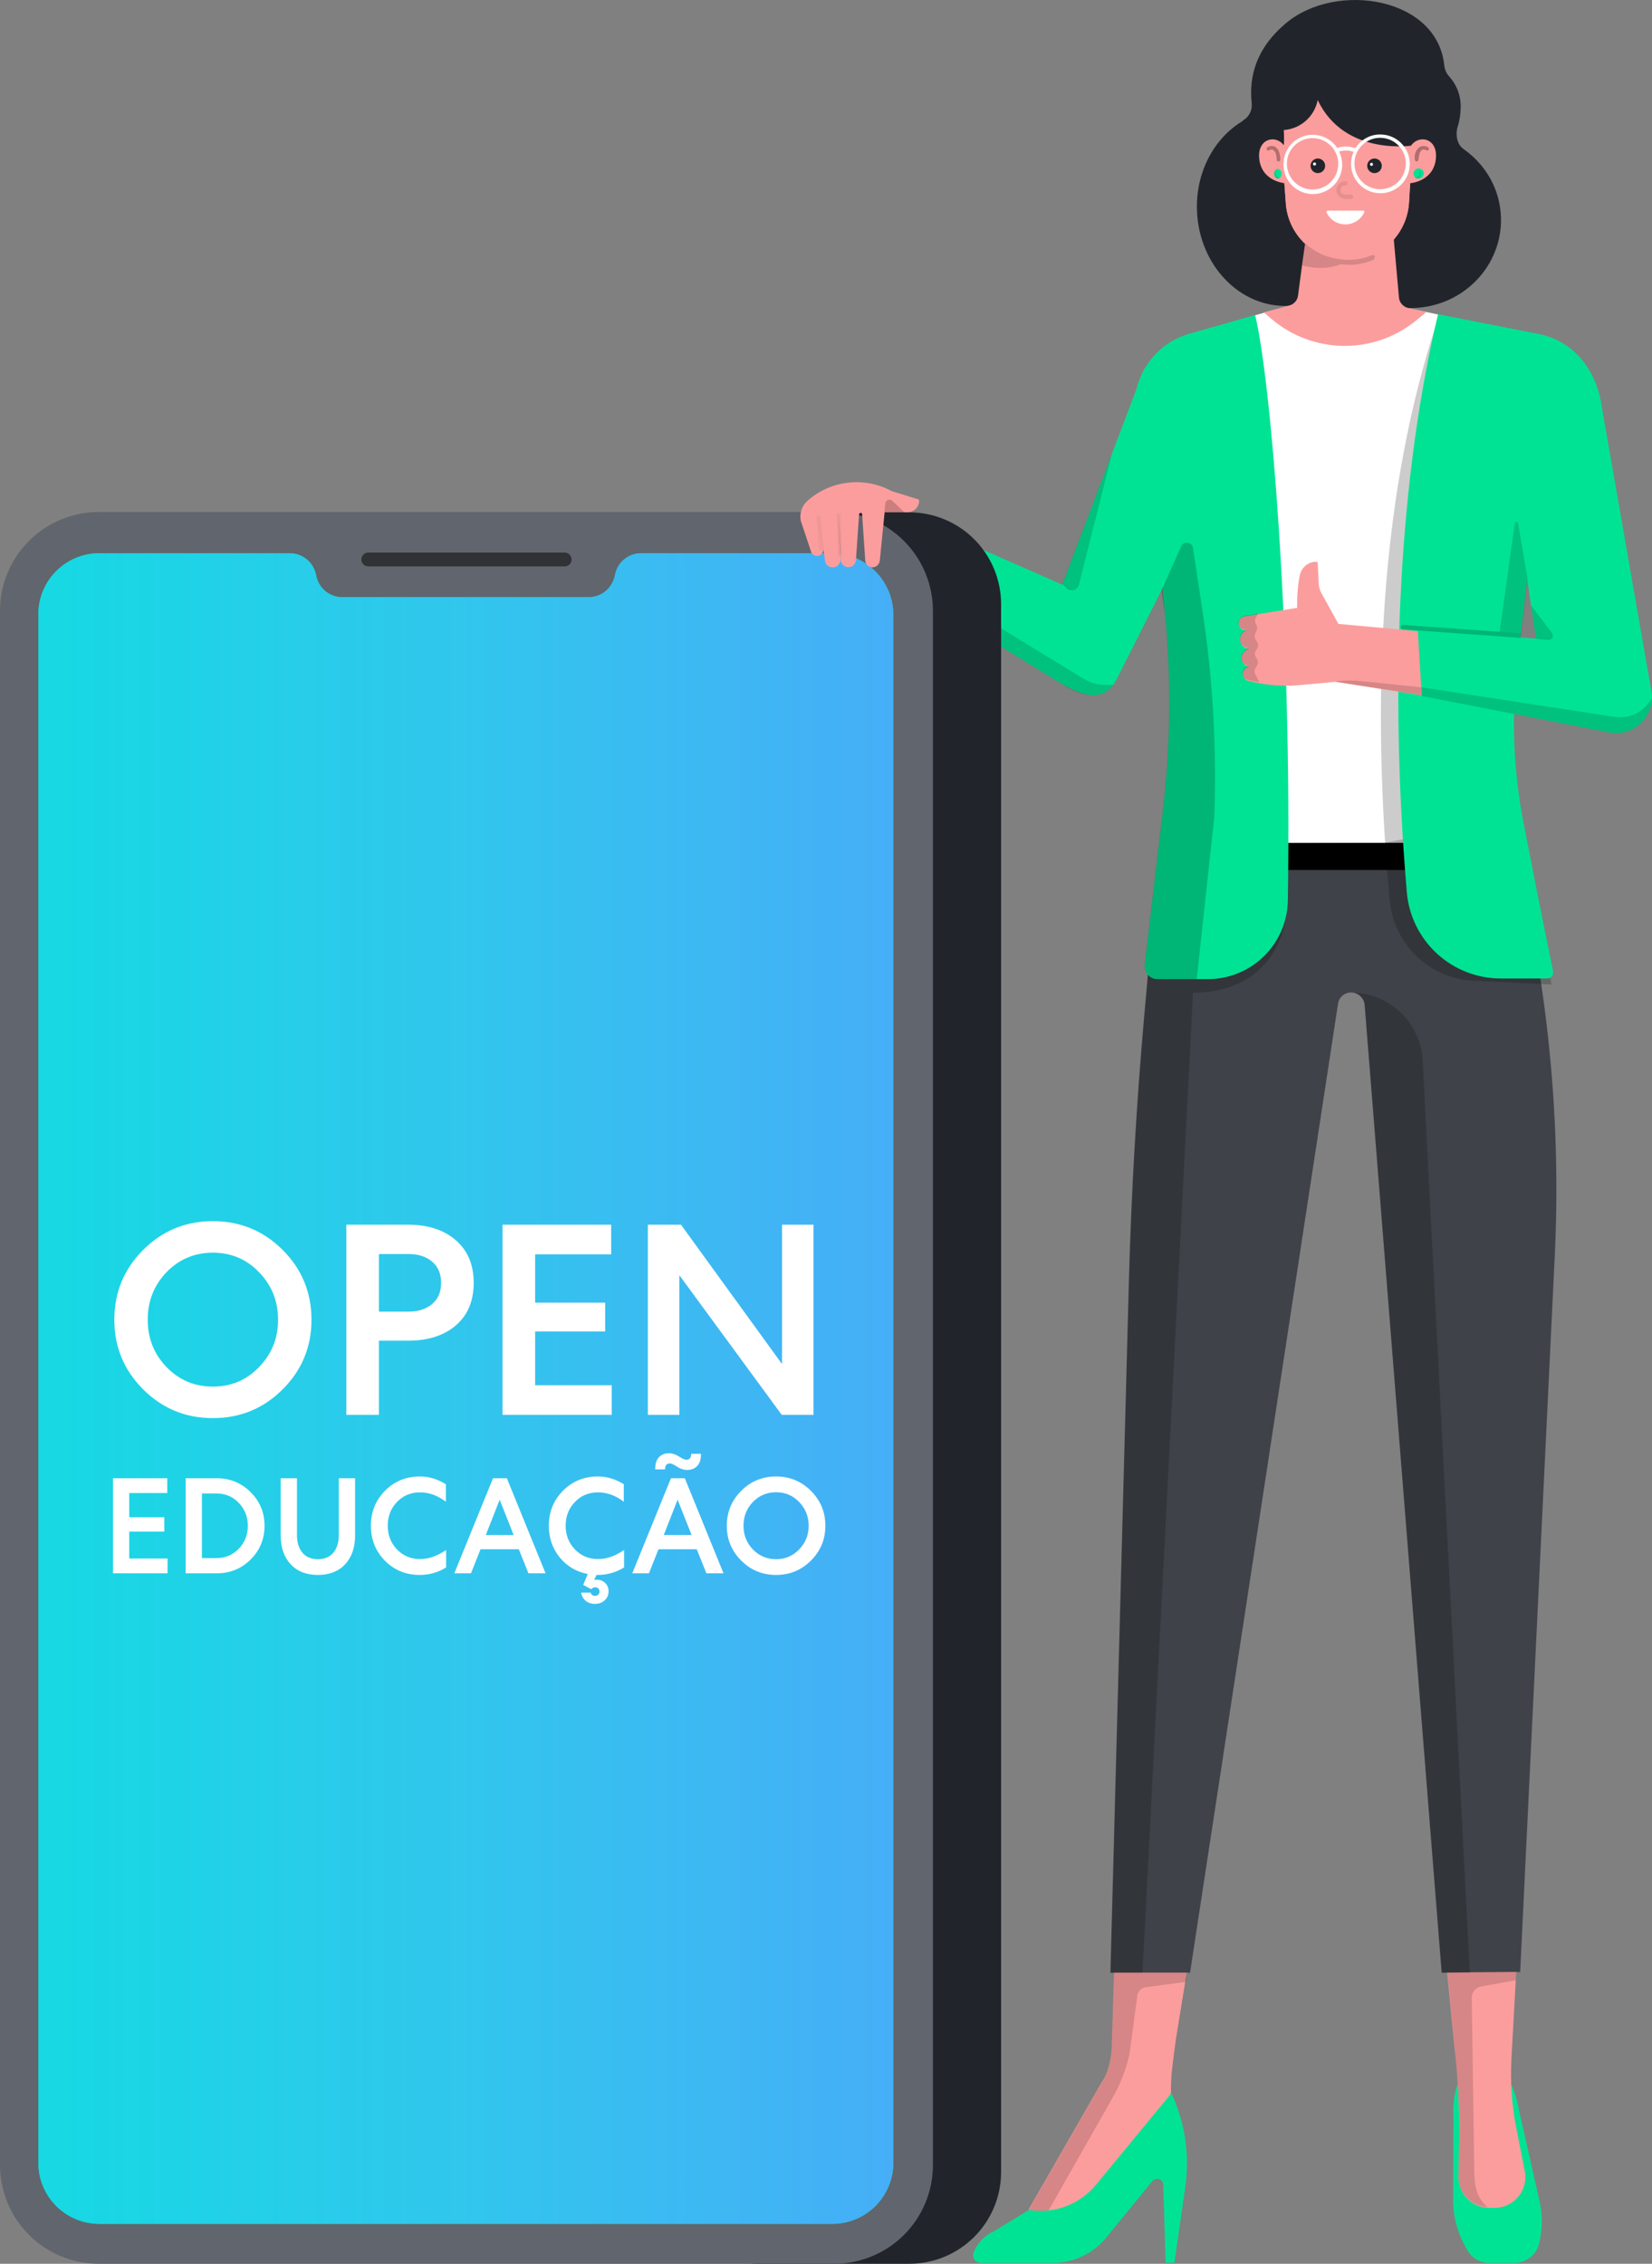 <svg width="146" height="200" viewBox="0 0 146 200" fill="none" xmlns="http://www.w3.org/2000/svg">
<rect x="0" y="0" width="146" height="200" fill="#808080" stroke="none"/>
<path d="M105.227 47.041L98.749 59.89C97.785 61.818 96.299 61.834 93.797 60.399L76.352 49.682L79.323 45.264L93.877 51.651L101.139 32.531" fill="#00E394"/>
<path opacity="0.15" d="M76.76 48.354L95.241 59.651C96.907 60.709 97.385 60.484 98.374 60.509C97.471 61.845 95.655 61.687 93.461 60.193L76.651 49.873L76.76 48.354Z" fill="black"/>
<path opacity="0.15" d="M95.363 51.62L98.276 40.056L93.878 51.595L94.211 51.914C94.289 52.012 94.394 52.084 94.513 52.123C94.633 52.162 94.761 52.167 94.88 52.136C95.002 52.105 95.111 52.04 95.197 51.948C95.283 51.857 95.341 51.743 95.363 51.62Z" fill="black"/>
<path d="M80.367 200H66.76C65.971 200 65.216 199.686 64.66 199.128C64.102 198.573 63.788 197.817 63.788 197.029V48.235C63.788 47.447 64.102 46.692 64.66 46.135C65.216 45.577 65.971 45.264 66.76 45.263H80.367C82.517 45.266 84.577 46.121 86.099 47.641C87.618 49.161 88.473 51.223 88.476 53.372V191.919C88.468 194.065 87.61 196.12 86.091 197.634C84.572 199.147 82.514 200 80.367 200Z" fill="#21252B"/>
<path d="M73.73 200H8.72C6.408 199.997 4.192 199.078 2.558 197.442C0.923 195.807 0.004 193.591 0 191.28V53.956C0.004 51.644 0.923 49.428 2.558 47.794C4.192 46.159 6.408 45.239 8.72 45.236H73.73C76.041 45.239 78.257 46.159 79.892 47.794C81.528 49.428 82.447 51.644 82.45 53.956V191.253C82.453 192.4 82.231 193.538 81.795 194.599C81.356 195.659 80.714 196.623 79.906 197.437C79.095 198.248 78.132 198.892 77.074 199.333C76.013 199.772 74.877 200 73.73 200Z" fill="#61656D"/>
<path d="M73.508 48.876H56.679C56.123 48.873 55.585 49.066 55.157 49.422C54.731 49.777 54.444 50.273 54.346 50.82C54.245 51.365 53.957 51.858 53.531 52.213C53.105 52.568 52.568 52.763 52.014 52.764H30.269C29.714 52.767 29.175 52.574 28.748 52.218C28.321 51.862 28.034 51.367 27.937 50.82C27.836 50.275 27.547 49.782 27.121 49.427C26.695 49.072 26.159 48.877 25.604 48.876H8.775C7.347 48.877 5.977 49.446 4.967 50.456C3.957 51.466 3.389 52.835 3.388 54.264V191.088C3.389 192.516 3.957 193.885 4.967 194.896C5.977 195.906 7.347 196.473 8.775 196.476H73.564C74.991 196.473 76.363 195.906 77.371 194.896C78.382 193.885 78.951 192.516 78.951 191.088V54.291C78.943 52.853 78.365 51.476 77.346 50.461C76.327 49.446 74.947 48.877 73.508 48.876Z" fill="#00E394"/>
<path d="M73.508 48.876H56.679C56.123 48.873 55.585 49.066 55.157 49.422C54.731 49.777 54.444 50.273 54.346 50.82C54.245 51.365 53.957 51.858 53.531 52.213C53.105 52.568 52.568 52.763 52.014 52.764H30.269C29.714 52.767 29.175 52.574 28.748 52.218C28.321 51.862 28.034 51.367 27.937 50.82C27.836 50.275 27.547 49.782 27.121 49.427C26.695 49.072 26.159 48.877 25.604 48.876H8.775C7.347 48.877 5.977 49.446 4.967 50.456C3.957 51.466 3.389 52.835 3.388 54.264V191.088C3.389 192.516 3.957 193.885 4.967 194.896C5.977 195.906 7.347 196.473 8.775 196.476H73.564C74.991 196.473 76.363 195.906 77.371 194.896C78.382 193.885 78.951 192.516 78.951 191.088V54.291C78.943 52.853 78.365 51.476 77.346 50.461C76.327 49.446 74.947 48.877 73.508 48.876Z" fill="url(#paint0_linear_503_65)"/>
<path opacity="0.5" d="M49.903 50.039H32.547C32.385 50.039 32.23 49.975 32.115 49.861C32 49.746 31.936 49.591 31.936 49.429C31.936 49.267 32 49.111 32.115 48.997C32.23 48.882 32.385 48.818 32.547 48.818H49.903C50.065 48.819 50.219 48.884 50.334 48.998C50.448 49.112 50.513 49.267 50.514 49.429C50.516 49.509 50.501 49.589 50.471 49.664C50.441 49.739 50.396 49.807 50.339 49.864C50.282 49.921 50.214 49.966 50.139 49.996C50.064 50.026 49.984 50.041 49.903 50.039Z" fill="black"/>
<path d="M133.578 184.188C133.892 184.908 134.117 185.663 134.247 186.437L136.122 194.735C136.341 195.899 136.302 197.095 136.014 198.242C135.889 198.723 135.608 199.15 135.217 199.456C134.822 199.761 134.342 199.928 133.845 199.931H131.623C131.231 199.931 130.848 199.828 130.509 199.634C130.171 199.439 129.89 199.159 129.696 198.82L129.535 198.542C128.863 197.365 128.482 196.043 128.424 194.688L128.452 186.912C128.396 185.98 128.513 185.046 128.799 184.157L133.578 184.188Z" fill="#00E394"/>
<path d="M106.513 164.218L103.917 180.2C103.639 182.369 103.461 183.332 103.486 184.937L98.265 194.36L92.403 197.278L90.903 195.218L97.382 183.946C97.918 183.224 98.265 181.78 98.265 180.413L98.721 165.931L106.513 164.218Z" fill="#FC9D9D"/>
<path opacity="0.15" d="M91.814 196.798L90.906 195.271L97.382 184.004C98.051 183.04 98.24 181.46 98.268 180.469L98.454 174.312H104.88L104.825 175.09L101.264 175.57C101.073 175.592 100.895 175.679 100.759 175.815C100.623 175.951 100.537 176.129 100.515 176.32L99.82 181.488C99.512 182.861 98.998 184.178 98.293 185.395L91.814 196.798Z" fill="black"/>
<path d="M86.06 198.967C86.016 199.072 85.999 199.186 86.01 199.303C86.019 199.417 86.057 199.525 86.121 199.619C86.185 199.717 86.271 199.794 86.374 199.847C86.474 199.903 86.588 199.931 86.702 199.931H93.047C93.953 199.931 94.844 199.728 95.66 199.339C96.48 198.95 97.199 198.384 97.768 197.681L101.839 192.702C101.909 192.614 102 192.549 102.109 192.517C102.214 192.485 102.328 192.486 102.434 192.521C102.539 192.556 102.631 192.623 102.697 192.713C102.764 192.802 102.8 192.91 102.803 193.021L103.017 199.903H103.792L104.755 193.21C105.161 190.391 104.733 187.516 103.525 184.937L96.86 193.021C96.155 193.877 95.236 194.532 94.197 194.924C93.158 195.312 92.036 195.423 90.942 195.243L87.862 197.115C87.046 197.476 86.399 198.139 86.06 198.967Z" fill="#00E394"/>
<path d="M127.341 168.453L134.328 168.344L133.578 181.866C133.464 183.918 133.609 185.978 134.006 187.995L134.783 191.957C134.836 192.344 134.808 192.738 134.697 193.113C134.586 193.485 134.395 193.832 134.139 194.127C133.884 194.421 133.564 194.657 133.209 194.818C132.856 194.979 132.47 195.062 132.079 195.062H131.623C130.915 195.06 130.235 194.782 129.724 194.288C129.215 193.793 128.918 193.121 128.893 192.413L128.946 189.08C128.99 186.272 128.849 183.464 128.518 180.674L127.341 168.453Z" fill="#FC9D9D"/>
<path d="M133.095 71.992L134.139 76.275C136.869 87.632 137.969 99.32 137.405 110.987L134.35 174.221L127.407 174.273L120.606 88.796C120.584 88.497 120.454 88.217 120.234 88.011C120.018 87.805 119.729 87.689 119.429 87.685C119.146 87.678 118.868 87.775 118.651 87.958C118.435 88.141 118.293 88.396 118.252 88.677L105.174 174.285H98.132L99.765 113.19C99.979 105.32 100.434 97.466 101.131 89.629L101.686 83.42L106.56 72.034L133.095 71.992Z" fill="#3F4249"/>
<path opacity="0.15" d="M134.006 174.257L133.978 174.951L130.873 175.506C130.646 175.553 130.443 175.677 130.296 175.857C130.148 176.037 130.071 176.263 130.071 176.495L130.285 191.194C130.312 192.399 130.204 194.004 131.49 194.996C130.807 194.968 130.157 194.679 129.676 194.193C129.196 193.707 128.915 193.054 128.893 192.371L128.946 189.039C128.974 187.406 128.946 185.773 128.84 184.14V184.112C128.76 182.963 127.93 174.287 127.93 174.287L134.006 174.257Z" fill="black"/>
<path opacity="0.2" d="M99.793 113.19C100.006 105.32 100.462 97.466 101.159 89.629L101.714 83.42L106.588 72.034H106.666L113.172 72.006L133.142 71.954V71.981L113.172 72.034C113.172 74.711 113.728 77.441 113.681 80.198C113.628 83.531 111.351 87.697 105.436 87.697L100.97 174.285H98.16L99.793 113.19Z" fill="black"/>
<path d="M127.366 27.846L125.119 27.365L112.267 27.471L110.581 27.954C112.028 33.869 112.992 48.084 113.311 74.48L124.797 74.455C124.744 67.815 124.878 41.339 127.366 27.846Z" fill="white"/>
<path opacity="0.2" d="M122.414 74.456H124.797C124.744 67.977 124.583 42.57 126.885 28.785C122.681 41.687 121.29 57.108 122.414 74.456Z" fill="black"/>
<path opacity="0.2" d="M122.442 74.428C122.575 76.927 122.6 76.971 122.817 79.515C122.986 81.462 123.881 83.274 125.319 84.596C126.758 85.919 128.638 86.655 130.593 86.66L137.124 86.983C136.419 83.212 135.5 79.484 134.367 75.819C133.725 74.708 133.217 73.625 133.028 72.661C132.989 72.448 122.414 74.455 122.442 74.428Z" fill="black"/>
<path d="M106.271 76.863H132.534V74.48H106.271V76.863Z" fill="black"/>
<path d="M113.125 9.695C108.868 9.884 105.574 13.899 105.788 18.69C106.002 23.48 109.618 27.204 113.875 27.021C116.552 26.888 115.694 24.291 115.48 19.498C115.266 14.705 114.275 13.791 113.125 9.695Z" fill="#21252B"/>
<path d="M125.38 27.185C129.757 26.802 133 23.039 132.626 18.781C132.251 14.524 128.404 11.386 124.017 11.769C119.629 12.153 116.397 15.915 116.771 20.173C117.146 24.43 121.006 27.568 125.38 27.185Z" fill="#21252B"/>
<path d="M124.422 27.204C124.211 27.15 124.02 27.03 123.878 26.862C123.736 26.695 123.65 26.487 123.634 26.268L122.695 15.696L116.308 14.116L116.283 14.463L115.344 21.531L115.066 23.475L114.716 26.124C114.689 26.325 114.605 26.513 114.472 26.665C114.339 26.818 114.164 26.928 113.969 26.982L111.692 27.596L112.337 28.151C114.139 29.696 116.43 30.55 118.804 30.56C121.179 30.57 123.478 29.734 125.291 28.204L126.069 27.562L124.422 27.204Z" fill="#FC9D9D"/>
<path d="M113.636 17.915L112.803 6.699L125.197 6.618L124.528 17.86C124.453 19.249 123.85 20.556 122.842 21.515C121.834 22.475 120.498 23.013 119.107 23.02C117.716 23.027 116.374 22.502 115.358 21.553C114.339 20.605 113.722 19.303 113.633 17.915H113.636Z" fill="#FC9D9D"/>
<path d="M113.636 17.915L112.803 6.699L125.197 6.618L124.528 17.86C124.453 19.249 123.85 20.556 122.842 21.515C121.834 22.475 120.498 23.013 119.107 23.02C117.716 23.027 116.374 22.502 115.358 21.553C114.339 20.605 113.722 19.303 113.633 17.915H113.636Z" fill="#FC9D9D"/>
<path d="M122.12 14.652C122.12 14.525 122.084 14.4 122.012 14.293C121.942 14.187 121.842 14.104 121.723 14.055C121.606 14.006 121.476 13.993 121.351 14.017C121.226 14.042 121.112 14.103 121.02 14.193C120.931 14.283 120.87 14.398 120.845 14.523C120.82 14.648 120.831 14.777 120.881 14.895C120.929 15.013 121.012 15.114 121.117 15.185C121.223 15.256 121.348 15.294 121.476 15.294C121.645 15.294 121.809 15.226 121.931 15.106C122.051 14.986 122.12 14.822 122.12 14.652Z" fill="#21252B"/>
<path d="M121.342 14.519C121.342 14.493 121.334 14.467 121.32 14.445C121.306 14.423 121.284 14.406 121.259 14.396C121.237 14.386 121.209 14.383 121.184 14.388C121.156 14.394 121.134 14.406 121.115 14.425C121.095 14.444 121.084 14.467 121.079 14.493C121.073 14.519 121.076 14.546 121.087 14.57C121.095 14.594 121.112 14.615 121.134 14.63C121.156 14.645 121.181 14.652 121.209 14.652C121.245 14.652 121.279 14.638 121.304 14.613C121.329 14.588 121.342 14.554 121.342 14.519Z" fill="white"/>
<path d="M117.113 14.652C117.113 14.524 117.077 14.399 117.005 14.293C116.935 14.187 116.835 14.104 116.716 14.054C116.599 14.005 116.469 13.992 116.344 14.017C116.219 14.042 116.105 14.103 116.013 14.194C115.925 14.284 115.861 14.399 115.836 14.524C115.813 14.649 115.825 14.779 115.875 14.897C115.925 15.015 116.008 15.116 116.113 15.186C116.219 15.257 116.344 15.294 116.472 15.293C116.641 15.293 116.805 15.225 116.924 15.105C117.044 14.985 117.113 14.822 117.113 14.652Z" fill="#21252B"/>
<path d="M116.31 14.491C116.31 14.464 116.302 14.437 116.288 14.414C116.274 14.392 116.252 14.373 116.227 14.363C116.202 14.352 116.174 14.349 116.149 14.355C116.122 14.36 116.097 14.373 116.077 14.392C116.058 14.411 116.047 14.436 116.041 14.462C116.035 14.489 116.038 14.517 116.049 14.541C116.06 14.566 116.077 14.588 116.099 14.602C116.124 14.617 116.149 14.625 116.177 14.624C116.194 14.624 116.213 14.621 116.227 14.614C116.244 14.607 116.26 14.598 116.272 14.585C116.283 14.573 116.294 14.558 116.299 14.542C116.308 14.526 116.31 14.508 116.31 14.491Z" fill="white"/>
<g opacity="0.3">
<path opacity="0.3" d="M118.104 16.79C118.104 16.585 118.185 16.387 118.332 16.241C118.477 16.096 118.674 16.013 118.879 16.012C118.907 16.009 118.932 16.012 118.957 16.02C118.985 16.028 119.007 16.041 119.026 16.059C119.049 16.076 119.062 16.098 119.074 16.122C119.085 16.147 119.09 16.173 119.09 16.2C119.09 16.227 119.085 16.253 119.074 16.278C119.062 16.302 119.049 16.324 119.026 16.342C119.007 16.359 118.985 16.372 118.957 16.381C118.932 16.388 118.907 16.391 118.879 16.387C118.826 16.387 118.774 16.397 118.724 16.417C118.676 16.437 118.632 16.466 118.593 16.504C118.557 16.541 118.527 16.586 118.507 16.635C118.488 16.684 118.479 16.737 118.479 16.79C118.479 16.843 118.488 16.896 118.507 16.945C118.527 16.994 118.557 17.038 118.593 17.076C118.632 17.113 118.676 17.142 118.724 17.162C118.774 17.182 118.826 17.191 118.879 17.19H119.435C119.479 17.196 119.523 17.218 119.554 17.252C119.585 17.287 119.601 17.331 119.601 17.377C119.601 17.424 119.585 17.468 119.554 17.503C119.523 17.537 119.479 17.559 119.435 17.565H118.879C118.674 17.565 118.477 17.483 118.332 17.338C118.185 17.193 118.104 16.996 118.104 16.79Z" fill="black"/>
</g>
<path d="M129.107 13.416L128.116 12.722C127.607 13.63 125.116 14.138 125.116 14.138L125.064 12.828C125.064 12.828 118.879 13.938 116.455 8.84C116.316 9.55 115.947 10.194 115.405 10.673C114.864 11.152 114.178 11.439 113.456 11.489C113.456 11.489 113.697 14.247 112.734 14.888C112.278 13.686 111.448 12.88 110.995 11.142L109.815 10.659C110.09 10.511 110.315 10.284 110.456 10.007C110.601 9.73 110.656 9.416 110.62 9.106C110.379 6.751 110.995 4.26 113.697 2.011C118.116 -1.655 127.058 -0.263 127.646 5.813C127.688 6.148 127.827 6.465 128.046 6.724C128.399 7.104 128.674 7.55 128.854 8.038C129.032 8.525 129.113 9.043 129.09 9.562C129.076 10.153 128.979 10.74 128.796 11.303C128.796 11.303 128.449 12.561 129.413 13.23L129.107 13.416Z" fill="#21252B"/>
<path d="M113.686 16.226L113.794 13.924C113.767 11.811 111.17 11.755 111.278 13.871C111.387 15.988 113.472 16.174 113.472 16.174L113.686 16.226Z" fill="#FC9D9D"/>
<path opacity="0.3" d="M113.15 14.086C113.153 14.132 113.139 14.177 113.108 14.211C113.078 14.246 113.036 14.269 112.992 14.275C112.95 14.272 112.911 14.254 112.881 14.225C112.85 14.195 112.834 14.155 112.831 14.114C112.828 13.926 112.803 13.739 112.75 13.558C112.706 13.429 112.62 13.318 112.509 13.239C112.4 13.183 112.295 13.211 112.134 13.292C112.12 13.305 112.1 13.312 112.081 13.312C112.059 13.312 112.039 13.305 112.025 13.292C112 13.292 111.973 13.264 111.948 13.211C111.931 13.172 111.931 13.129 111.945 13.089C111.959 13.05 111.989 13.017 112.025 12.997C112.117 12.944 112.223 12.911 112.328 12.902C112.434 12.893 112.542 12.907 112.642 12.945C112.742 12.996 112.828 13.069 112.897 13.156C112.967 13.244 113.017 13.345 113.045 13.453C113.117 13.656 113.153 13.87 113.15 14.086Z" fill="black"/>
<path d="M113.253 15.355C113.267 15.256 113.242 15.156 113.183 15.075C113.128 14.994 113.039 14.938 112.942 14.919C112.764 14.919 112.617 15.105 112.611 15.341C112.598 15.44 112.623 15.54 112.681 15.621C112.739 15.702 112.825 15.758 112.922 15.777C113.1 15.78 113.247 15.591 113.253 15.355Z" fill="#00E394"/>
<path opacity="0.15" d="M113.15 15.694C113.125 15.719 113.097 15.74 113.067 15.753C113.034 15.767 112.997 15.773 112.964 15.771C112.775 15.771 112.642 15.585 112.642 15.344C112.639 15.28 112.65 15.216 112.673 15.156C112.695 15.097 112.731 15.042 112.775 14.996C112.745 15.074 112.728 15.155 112.723 15.238C112.711 15.289 112.714 15.342 112.725 15.393C112.736 15.443 112.756 15.491 112.786 15.534C112.817 15.576 112.856 15.612 112.9 15.64C112.945 15.667 112.992 15.685 113.045 15.694H113.15Z" fill="black"/>
<path d="M124.503 16.226L124.394 13.924C124.422 11.811 127.019 11.755 126.91 13.871C126.802 15.988 124.717 16.174 124.717 16.174L124.503 16.226Z" fill="#FC9D9D"/>
<path opacity="0.3" d="M125.039 14.085C125.036 14.131 125.05 14.176 125.08 14.211C125.111 14.246 125.153 14.269 125.197 14.274C125.239 14.272 125.278 14.254 125.308 14.224C125.339 14.195 125.355 14.155 125.358 14.113C125.383 13.926 125.419 13.741 125.466 13.558C125.477 13.49 125.508 13.425 125.55 13.37C125.591 13.314 125.644 13.269 125.708 13.239C125.788 13.183 125.922 13.211 126.083 13.291C126.097 13.305 126.116 13.312 126.136 13.312C126.155 13.312 126.174 13.305 126.188 13.291C126.216 13.291 126.241 13.264 126.269 13.211C126.286 13.172 126.286 13.128 126.272 13.088C126.255 13.048 126.227 13.015 126.188 12.997C126.091 12.943 125.983 12.911 125.872 12.902C125.764 12.893 125.652 12.907 125.547 12.944C125.444 12.995 125.353 13.066 125.28 13.154C125.205 13.241 125.153 13.343 125.119 13.452C125.028 13.65 125 13.871 125.039 14.085Z" fill="black"/>
<path d="M125.261 15.758C125.353 15.782 125.447 15.777 125.536 15.744C125.622 15.711 125.7 15.651 125.75 15.573C125.802 15.495 125.827 15.402 125.825 15.308C125.822 15.214 125.789 15.124 125.73 15.05C125.672 14.976 125.591 14.922 125.502 14.896C125.411 14.87 125.316 14.873 125.228 14.905C125.139 14.936 125.064 14.995 125.008 15.072C124.955 15.149 124.928 15.242 124.93 15.335C124.936 15.572 125.083 15.76 125.261 15.758Z" fill="#00E394"/>
<path opacity="0.15" d="M125.039 15.694C125.064 15.719 125.091 15.74 125.122 15.753C125.155 15.767 125.191 15.773 125.225 15.771C125.414 15.771 125.547 15.585 125.547 15.344C125.55 15.28 125.539 15.216 125.516 15.156C125.494 15.097 125.458 15.042 125.414 14.996C125.444 15.074 125.461 15.155 125.466 15.238C125.475 15.289 125.475 15.342 125.464 15.393C125.452 15.443 125.433 15.491 125.402 15.534C125.372 15.576 125.333 15.612 125.289 15.64C125.244 15.667 125.197 15.685 125.144 15.694H125.039Z" fill="black"/>
<path d="M120.459 18.609C120.568 18.609 120.593 18.69 120.568 18.77C120.418 19.086 120.182 19.352 119.887 19.539C119.593 19.726 119.251 19.825 118.901 19.825C118.552 19.825 118.21 19.726 117.916 19.539C117.621 19.352 117.385 19.086 117.235 18.77C117.23 18.753 117.227 18.734 117.23 18.715C117.23 18.696 117.238 18.678 117.249 18.662C117.257 18.646 117.274 18.633 117.291 18.624C117.307 18.615 117.324 18.61 117.344 18.609H120.459Z" fill="white"/>
<path d="M113.445 14.299C113.406 14.699 113.461 15.103 113.603 15.478C113.747 15.854 113.975 16.19 114.272 16.462C114.569 16.734 114.925 16.933 115.311 17.044C115.697 17.155 116.102 17.174 116.499 17.101C116.894 17.028 117.266 16.864 117.588 16.622C117.907 16.38 118.168 16.067 118.349 15.707C118.527 15.347 118.621 14.951 118.621 14.549C118.618 14.147 118.527 13.751 118.346 13.391C118.765 13.257 119.215 13.265 119.629 13.416C119.515 13.681 119.443 13.962 119.415 14.249C119.371 14.76 119.476 15.273 119.723 15.723C119.971 16.173 120.346 16.541 120.798 16.778C121.254 17.015 121.77 17.112 122.278 17.057C122.789 17.001 123.272 16.796 123.664 16.466C124.058 16.137 124.344 15.698 124.489 15.205C124.633 14.713 124.628 14.189 124.472 13.699C124.319 13.21 124.022 12.777 123.622 12.456C123.223 12.134 122.737 11.939 122.226 11.894C121.748 11.845 121.265 11.932 120.834 12.145C120.404 12.358 120.043 12.688 119.79 13.097C119.274 12.904 118.707 12.895 118.185 13.072C117.968 12.749 117.685 12.477 117.352 12.278C117.019 12.079 116.644 11.956 116.258 11.919C115.916 11.886 115.572 11.923 115.244 12.025C114.916 12.128 114.611 12.295 114.35 12.517C114.089 12.738 113.872 13.01 113.717 13.316C113.561 13.623 113.47 13.957 113.445 14.299ZM119.71 14.246C119.748 13.799 119.921 13.373 120.201 13.023C120.484 12.673 120.862 12.414 121.292 12.28C121.72 12.145 122.181 12.141 122.612 12.267C123.042 12.393 123.425 12.645 123.714 12.989C124.003 13.334 124.183 13.757 124.231 14.203C124.278 14.65 124.194 15.101 123.986 15.499C123.778 15.898 123.456 16.225 123.061 16.441C122.667 16.656 122.217 16.75 121.77 16.71C121.17 16.655 120.618 16.365 120.232 15.903C119.846 15.442 119.657 14.846 119.71 14.246ZM113.739 14.274C113.778 13.827 113.95 13.401 114.23 13.051C114.514 12.701 114.891 12.442 115.322 12.307C115.749 12.173 116.208 12.168 116.638 12.294C117.071 12.421 117.455 12.671 117.743 13.016C118.032 13.36 118.21 13.782 118.26 14.229C118.307 14.676 118.224 15.127 118.016 15.525C117.807 15.923 117.488 16.251 117.094 16.467C116.699 16.683 116.249 16.777 115.802 16.737C115.202 16.682 114.65 16.392 114.264 15.931C113.875 15.47 113.689 14.874 113.739 14.274Z" fill="white"/>
<path opacity="0.15" d="M121.504 22.658C121.495 22.631 121.479 22.607 121.459 22.586C121.44 22.566 121.417 22.549 121.39 22.539C121.365 22.529 121.334 22.524 121.306 22.526C121.279 22.528 121.251 22.536 121.226 22.55C120.601 22.819 119.923 22.956 119.243 22.953H119.082C118.282 22.932 117.491 22.76 116.755 22.445C116.247 22.203 115.78 21.887 115.366 21.506L115.089 23.45C115.7 23.62 116.33 23.692 116.963 23.664C117.485 23.645 118.002 23.537 118.488 23.344C118.729 23.376 118.971 23.394 119.212 23.397C119.948 23.402 120.676 23.256 121.354 22.969C121.401 22.933 121.442 22.887 121.467 22.832C121.492 22.778 121.506 22.718 121.504 22.658Z" fill="black"/>
<path d="M136.255 29.559L127.091 27.765C123.758 41.715 122.7 59.676 124.333 78.846C124.517 80.921 125.469 82.852 127.005 84.259C128.541 85.666 130.548 86.447 132.631 86.447H136.755C136.83 86.446 136.905 86.429 136.974 86.396C137.044 86.364 137.102 86.316 137.152 86.258C137.199 86.199 137.235 86.131 137.255 86.058C137.274 85.984 137.277 85.908 137.263 85.833C136.247 80.879 135.319 76.166 134.614 72.526C133.736 67.912 133.564 63.192 134.106 58.527L135.925 43.053L141.626 36.735C141.476 33.414 139.601 30.39 136.255 29.559Z" fill="#00E394"/>
<path d="M105.027 29.506C101.734 30.551 100.101 33.441 100.129 36.896L101.517 39.118L102.964 54.217C103.517 60.007 103.453 65.84 102.775 71.618L101.17 85.242C101.153 85.399 101.167 85.558 101.217 85.709C101.264 85.86 101.342 85.999 101.448 86.118C101.551 86.236 101.681 86.332 101.823 86.398C101.967 86.464 102.123 86.5 102.281 86.502H106.805C108.649 86.491 110.415 85.758 111.726 84.461C113.036 83.163 113.786 81.404 113.817 79.56C114.192 55.252 112.264 33.272 110.926 27.837L105.027 29.506Z" fill="#00E394"/>
<path d="M128.304 56.035L128.277 61.845L118.002 60.24L115.005 60.517C113.422 60.677 111.823 60.55 110.284 60.142C110.162 60.103 110.057 60.03 109.976 59.931C109.895 59.833 109.843 59.714 109.829 59.587C109.826 59.496 109.843 59.406 109.876 59.322C109.912 59.237 109.962 59.161 110.029 59.098C110.095 59.035 110.173 58.987 110.259 58.956C110.343 58.924 110.434 58.912 110.526 58.918L110.804 58.943L110.429 58.918C110.248 58.895 110.079 58.81 109.954 58.678C109.826 58.546 109.748 58.375 109.734 58.193C109.726 58.087 109.737 57.981 109.771 57.88C109.804 57.78 109.857 57.686 109.926 57.607C109.995 57.527 110.082 57.462 110.176 57.416C110.27 57.37 110.376 57.343 110.481 57.338C110.262 57.345 110.048 57.269 109.884 57.124C109.721 56.98 109.618 56.778 109.598 56.56C109.576 56.355 109.632 56.149 109.757 55.985C109.882 55.82 110.065 55.71 110.268 55.677L110.545 55.624C110.545 55.624 110.412 55.652 110.223 55.677C110.137 55.696 110.048 55.697 109.959 55.679C109.873 55.66 109.793 55.624 109.721 55.571C109.651 55.518 109.59 55.451 109.548 55.373C109.507 55.296 109.479 55.21 109.473 55.121V55.094C109.459 54.942 109.504 54.791 109.598 54.671C109.693 54.551 109.832 54.473 109.982 54.452L114.641 53.702V53.408C114.63 52.565 114.703 51.722 114.855 50.892L114.88 50.812C114.944 50.5 115.105 50.218 115.341 50.005C115.577 49.793 115.877 49.663 116.194 49.634H116.299C116.319 49.63 116.338 49.63 116.358 49.635C116.377 49.64 116.397 49.649 116.413 49.662C116.427 49.675 116.441 49.691 116.449 49.709C116.458 49.727 116.46 49.747 116.46 49.767L116.541 51.506C116.549 51.845 116.646 52.177 116.819 52.469L118.29 55.121L128.304 56.035Z" fill="#FC9D9D"/>
<path d="M145.947 61.067C146.033 61.572 145.994 62.09 145.839 62.577C145.68 63.064 145.405 63.505 145.039 63.863C144.675 64.221 144.228 64.485 143.737 64.633C143.248 64.781 142.728 64.807 142.226 64.711L125.652 61.498L125.3 55.688L135.741 56.41L134.328 46.818L134.997 45.024C134.864 40.767 136.202 37.851 138.396 34.194L141.451 35.305L145.947 61.067Z" fill="#00E394"/>
<path opacity="0.15" d="M125.627 60.721L125.68 61.498L142.24 64.711C142.695 64.799 143.162 64.784 143.612 64.67C144.061 64.556 144.478 64.344 144.836 64.051C145.194 63.757 145.483 63.388 145.683 62.97C145.88 62.551 145.986 62.094 145.989 61.632C145.68 62.25 145.181 62.75 144.561 63.054C143.942 63.359 143.239 63.451 142.562 63.317L125.627 60.721Z" fill="black"/>
<path opacity="0.15" d="M135.747 56.438L136.816 56.544C136.891 56.551 136.966 56.537 137.033 56.503C137.099 56.469 137.155 56.416 137.191 56.351C137.227 56.286 137.247 56.211 137.241 56.137C137.235 56.062 137.21 55.99 137.166 55.93L135.316 53.492L135.747 56.438Z" fill="black"/>
<path opacity="0.15" d="M109.429 55.019V55.044C109.437 55.132 109.462 55.218 109.504 55.295C109.548 55.372 109.607 55.44 109.679 55.492C109.748 55.545 109.829 55.582 109.918 55.6C110.004 55.619 110.093 55.618 110.179 55.599H110.234C110.034 55.639 109.854 55.751 109.732 55.914C109.609 56.077 109.548 56.279 109.565 56.483C109.584 56.701 109.687 56.903 109.851 57.048C110.015 57.193 110.229 57.269 110.448 57.26C110.343 57.267 110.24 57.294 110.145 57.341C110.051 57.388 109.965 57.453 109.896 57.532C109.826 57.611 109.773 57.704 109.74 57.804C109.704 57.904 109.69 58.01 109.698 58.115C109.709 58.299 109.787 58.472 109.915 58.605C110.043 58.737 110.212 58.819 110.395 58.838H110.501C110.409 58.825 110.315 58.833 110.226 58.862C110.137 58.891 110.057 58.94 109.99 59.004C109.923 59.068 109.871 59.147 109.84 59.234C109.807 59.321 109.796 59.414 109.804 59.507C109.807 59.637 109.851 59.763 109.934 59.864C110.018 59.965 110.132 60.035 110.259 60.062C110.609 60.143 110.956 60.223 111.303 60.276L110.956 59.607C110.904 59.518 110.876 59.416 110.876 59.312C110.876 59.209 110.904 59.107 110.956 59.018L111.09 58.804C111.145 58.71 111.173 58.602 111.167 58.492C111.162 58.383 111.129 58.277 111.065 58.188L111.009 58.079C110.942 57.986 110.906 57.874 110.906 57.759C110.906 57.644 110.942 57.532 111.009 57.438L111.09 57.332C111.156 57.238 111.192 57.126 111.192 57.01C111.192 56.895 111.156 56.782 111.09 56.688L110.984 56.527C110.929 56.451 110.895 56.361 110.884 56.268C110.876 56.174 110.89 56.08 110.929 55.994L111.065 55.697C111.101 55.61 111.115 55.516 111.106 55.423C111.095 55.33 111.062 55.24 111.009 55.163C110.954 55.077 110.92 54.976 110.917 54.873C110.912 54.769 110.934 54.666 110.984 54.575L111.117 54.333C111.142 54.28 111.17 54.253 111.17 54.2L109.993 54.386C109.843 54.416 109.707 54.495 109.607 54.609C109.504 54.723 109.443 54.867 109.429 55.019Z" fill="black"/>
<path opacity="0.15" d="M125.652 61.417L125.6 60.72L120.379 60.184C119.648 60.104 118.913 60.104 118.185 60.184L117.996 60.212" fill="black"/>
<path opacity="0.2" d="M123.806 55.394C123.803 55.447 123.822 55.498 123.858 55.538C123.892 55.578 123.942 55.603 123.995 55.608L134.381 56.358L134.433 55.955L124.02 55.205C123.967 55.204 123.914 55.222 123.875 55.257C123.836 55.292 123.811 55.341 123.806 55.394Z" fill="black"/>
<path opacity="0.2" d="M125.733 93.703L129.899 174.282L127.435 174.31L120.609 88.805C120.59 88.506 120.457 88.227 120.234 88.027C120.129 87.921 120.004 87.838 119.865 87.783C119.729 87.727 119.579 87.701 119.432 87.705C121.051 87.706 122.606 88.33 123.781 89.446C124.953 90.562 125.652 92.086 125.733 93.703Z" fill="black"/>
<path opacity="0.2" d="M102.281 86.502H105.763L107.316 72.206C107.538 66.155 107.199 60.096 106.296 54.108L105.441 48.432C105.427 48.319 105.38 48.212 105.305 48.127C105.227 48.042 105.127 47.983 105.016 47.957C104.905 47.931 104.789 47.939 104.683 47.982C104.577 48.024 104.486 48.098 104.425 48.193L102.647 52.156L102.95 54.189C103.506 59.98 103.442 65.812 102.764 71.59L101.159 85.217C101.142 85.376 101.159 85.537 101.209 85.689C101.256 85.841 101.337 85.982 101.442 86.103C101.548 86.223 101.675 86.321 101.82 86.39C101.964 86.459 102.12 86.497 102.281 86.502Z" fill="black"/>
<path d="M81.053 44.086L78.804 43.389C77.632 42.753 76.291 42.492 74.966 42.641C73.638 42.79 72.392 43.342 71.389 44.222C71.136 44.439 70.948 44.72 70.839 45.035C70.728 45.351 70.706 45.689 70.773 46.016L71.683 48.746C71.725 48.855 71.797 48.949 71.894 49.015C71.989 49.082 72.103 49.119 72.219 49.121C72.297 49.118 72.375 49.099 72.447 49.065C72.517 49.03 72.58 48.981 72.63 48.92C72.68 48.86 72.719 48.789 72.739 48.713C72.761 48.637 72.764 48.557 72.753 48.479L72.3 45.372L72.914 49.537C72.933 49.7 73.014 49.85 73.136 49.959C73.258 50.068 73.419 50.127 73.583 50.126C73.677 50.129 73.772 50.111 73.858 50.075C73.947 50.04 74.025 49.986 74.091 49.918C74.155 49.85 74.208 49.77 74.238 49.681C74.272 49.593 74.286 49.498 74.28 49.404L74.091 45.336C74.091 45.336 74.252 48.146 74.308 49.484C74.319 49.652 74.394 49.809 74.513 49.925C74.635 50.041 74.796 50.107 74.963 50.111C75.132 50.114 75.296 50.055 75.421 49.944C75.546 49.833 75.627 49.679 75.646 49.512L75.924 45.416C75.935 45.388 75.955 45.364 75.977 45.345C75.999 45.326 76.027 45.313 76.057 45.308C76.088 45.304 76.121 45.314 76.146 45.334C76.171 45.355 76.188 45.384 76.191 45.416L76.468 49.512C76.477 49.677 76.546 49.833 76.665 49.947C76.785 50.061 76.943 50.125 77.11 50.126C77.271 50.122 77.424 50.06 77.543 49.952C77.66 49.844 77.735 49.697 77.754 49.537L78.182 45.255H80.215C80.484 45.255 80.745 45.148 80.934 44.956C81.125 44.765 81.234 44.506 81.234 44.236C81.214 44.166 81.145 44.058 81.053 44.086Z" fill="#FC9D9D"/>
<g opacity="0.2">
<path opacity="0.2" d="M73.924 45.344L74.049 49.118H74.424L74.299 45.346L73.924 45.344Z" fill="black"/>
</g>
<g opacity="0.2">
<path opacity="0.2" d="M72.142 45.574L72.394 48.629L72.769 48.596L72.517 45.555L72.142 45.574Z" fill="black"/>
</g>
<path opacity="0.2" d="M78.243 44.486C78.246 44.416 78.271 44.349 78.312 44.292C78.351 44.236 78.409 44.192 78.473 44.167C78.537 44.142 78.609 44.135 78.679 44.149C78.746 44.163 78.809 44.196 78.859 44.245L79.928 45.264H78.162L78.243 44.486Z" fill="black"/>
<path opacity="0.15" d="M134.433 55.955L132.534 55.822L133.872 46.238C133.878 46.204 133.897 46.173 133.925 46.151C133.95 46.129 133.986 46.117 134.02 46.117C134.056 46.117 134.089 46.129 134.114 46.151C134.142 46.173 134.161 46.204 134.167 46.238L135 51.109L134.433 55.955Z" fill="black"/>
<path d="M10.104 116.6C10.104 114.184 10.952 112.128 12.648 110.432C14.344 108.736 16.4 107.888 18.816 107.888C21.232 107.888 23.288 108.736 24.984 110.432C26.68 112.128 27.528 114.184 27.528 116.6C27.528 119 26.68 121.048 24.984 122.744C23.288 124.44 21.232 125.288 18.816 125.288C16.4 125.288 14.344 124.44 12.648 122.744C10.952 121.048 10.104 119 10.104 116.6ZM13.056 116.6C13.056 118.232 13.608 119.624 14.712 120.776C15.832 121.928 17.2 122.504 18.816 122.504C20.432 122.504 21.792 121.928 22.896 120.776C24.016 119.624 24.576 118.232 24.576 116.6C24.576 114.952 24.016 113.552 22.896 112.4C21.792 111.248 20.432 110.672 18.816 110.672C17.2 110.672 15.832 111.248 14.712 112.4C13.608 113.552 13.056 114.952 13.056 116.6ZM36.057 108.2C37.817 108.2 39.225 108.656 40.281 109.568C41.337 110.48 41.865 111.736 41.865 113.336C41.865 114.936 41.337 116.192 40.281 117.104C39.225 118 37.817 118.448 36.057 118.448H33.489V125H30.609V108.2H36.057ZM36.105 115.88C36.969 115.88 37.665 115.656 38.193 115.208C38.721 114.76 38.985 114.136 38.985 113.336C38.985 112.536 38.721 111.912 38.193 111.464C37.665 111.016 36.969 110.792 36.105 110.792H33.489V115.88H36.105ZM54.013 108.2V110.816H47.293V115.088H53.485V117.632H47.293V122.384H54.061V125H44.413V108.2H54.013ZM71.897 125H69.089L60.041 112.664V125H57.257V108.2H60.185L69.113 120.512V108.2H71.897V125ZM14.784 130.6V131.908H11.424V134.044H14.52V135.316H11.424V137.692H14.808V139H9.984V130.6H14.784ZM22.142 131.824C22.966 132.632 23.378 133.624 23.378 134.8C23.378 135.976 22.966 136.972 22.142 137.788C21.326 138.596 20.33 139 19.154 139H16.406V130.6H19.154C20.33 130.6 21.326 131.008 22.142 131.824ZM21.098 136.828C21.634 136.276 21.902 135.6 21.902 134.8C21.902 134 21.634 133.324 21.098 132.772C20.57 132.22 19.91 131.944 19.118 131.944H17.846V137.656H19.118C19.91 137.656 20.57 137.38 21.098 136.828ZM30.506 138.196C29.922 138.828 29.118 139.144 28.094 139.144C27.07 139.144 26.266 138.828 25.682 138.196C25.098 137.564 24.806 136.72 24.806 135.664V130.6H26.246V135.604C26.246 136.268 26.406 136.792 26.726 137.176C27.046 137.56 27.502 137.752 28.094 137.752C28.686 137.752 29.142 137.56 29.462 137.176C29.782 136.792 29.942 136.268 29.942 135.604V130.6H31.382V135.664C31.382 136.72 31.09 137.564 30.506 138.196ZM34.027 137.896C33.195 137.056 32.779 136.024 32.779 134.8C32.779 133.576 33.195 132.544 34.027 131.704C34.867 130.864 35.895 130.444 37.111 130.444C37.903 130.444 38.667 130.672 39.403 131.128V132.676C38.683 132.124 37.923 131.848 37.123 131.848C36.307 131.848 35.627 132.132 35.083 132.7C34.539 133.26 34.267 133.96 34.267 134.8C34.267 135.624 34.539 136.32 35.083 136.888C35.635 137.456 36.315 137.74 37.123 137.74C37.891 137.74 38.659 137.472 39.427 136.936V138.484C38.707 138.924 37.931 139.144 37.099 139.144C35.883 139.144 34.859 138.728 34.027 137.896ZM48.215 139H46.703L45.851 136.876H42.467L41.627 139H40.151L43.571 130.6H44.795L48.215 139ZM45.395 135.616L44.159 132.496L42.935 135.616H45.395ZM52.729 139.564C53.033 139.564 53.285 139.66 53.485 139.852C53.685 140.044 53.785 140.288 53.785 140.584C53.785 140.912 53.669 141.18 53.437 141.388C53.213 141.596 52.925 141.7 52.573 141.7C52.245 141.7 51.969 141.604 51.745 141.412C51.529 141.228 51.401 140.992 51.361 140.704H52.201C52.257 140.896 52.385 140.992 52.585 140.992C52.705 140.992 52.801 140.956 52.873 140.884C52.945 140.812 52.981 140.72 52.981 140.608C52.981 140.496 52.945 140.404 52.873 140.332C52.801 140.268 52.709 140.236 52.597 140.236C52.461 140.236 52.345 140.292 52.249 140.404L51.541 140.02L51.949 139.06C50.941 138.868 50.113 138.38 49.465 137.596C48.825 136.804 48.505 135.872 48.505 134.8C48.505 133.576 48.921 132.544 49.753 131.704C50.593 130.864 51.621 130.444 52.837 130.444C53.629 130.444 54.393 130.672 55.129 131.128V132.676C54.409 132.124 53.649 131.848 52.849 131.848C52.033 131.848 51.353 132.132 50.809 132.7C50.265 133.26 49.993 133.96 49.993 134.8C49.993 135.624 50.265 136.32 50.809 136.888C51.361 137.456 52.041 137.74 52.849 137.74C53.617 137.74 54.385 137.472 55.153 136.936V138.484C54.433 138.924 53.657 139.144 52.825 139.144H52.717L52.501 139.6C52.533 139.576 52.609 139.564 52.729 139.564ZM57.906 129.82C57.898 129.348 58.006 128.992 58.23 128.752C58.454 128.512 58.75 128.392 59.118 128.392C59.414 128.392 59.71 128.488 60.006 128.68C60.31 128.872 60.522 128.968 60.642 128.968C60.938 128.968 61.086 128.792 61.086 128.44H61.95C61.958 128.912 61.85 129.268 61.626 129.508C61.402 129.748 61.106 129.868 60.738 129.868C60.434 129.868 60.134 129.772 59.838 129.58C59.542 129.388 59.334 129.292 59.214 129.292C58.918 129.292 58.77 129.468 58.77 129.82H57.906ZM63.942 139H62.43L61.578 136.876H58.194L57.354 139H55.878L59.298 130.6H60.522L63.942 139ZM61.122 135.616L59.886 132.496L58.662 135.616H61.122ZM64.232 134.8C64.232 133.592 64.656 132.564 65.504 131.716C66.352 130.868 67.38 130.444 68.588 130.444C69.796 130.444 70.824 130.868 71.672 131.716C72.52 132.564 72.944 133.592 72.944 134.8C72.944 136 72.52 137.024 71.672 137.872C70.824 138.72 69.796 139.144 68.588 139.144C67.38 139.144 66.352 138.72 65.504 137.872C64.656 137.024 64.232 136 64.232 134.8ZM65.708 134.8C65.708 135.616 65.984 136.312 66.536 136.888C67.096 137.464 67.78 137.752 68.588 137.752C69.396 137.752 70.076 137.464 70.628 136.888C71.188 136.312 71.468 135.616 71.468 134.8C71.468 133.976 71.188 133.276 70.628 132.7C70.076 132.124 69.396 131.836 68.588 131.836C67.78 131.836 67.096 132.124 66.536 132.7C65.984 133.276 65.708 133.976 65.708 134.8Z" fill="white"/>
<defs>
<linearGradient id="paint0_linear_503_65" x1="3.388" y1="122.676" x2="78.951" y2="122.676" gradientUnits="userSpaceOnUse">
<stop stop-color="#16D9E3"/>
<stop offset="0.47" stop-color="#30C7EC"/>
<stop offset="1" stop-color="#46AEF7"/>
</linearGradient>
</defs>
</svg>
